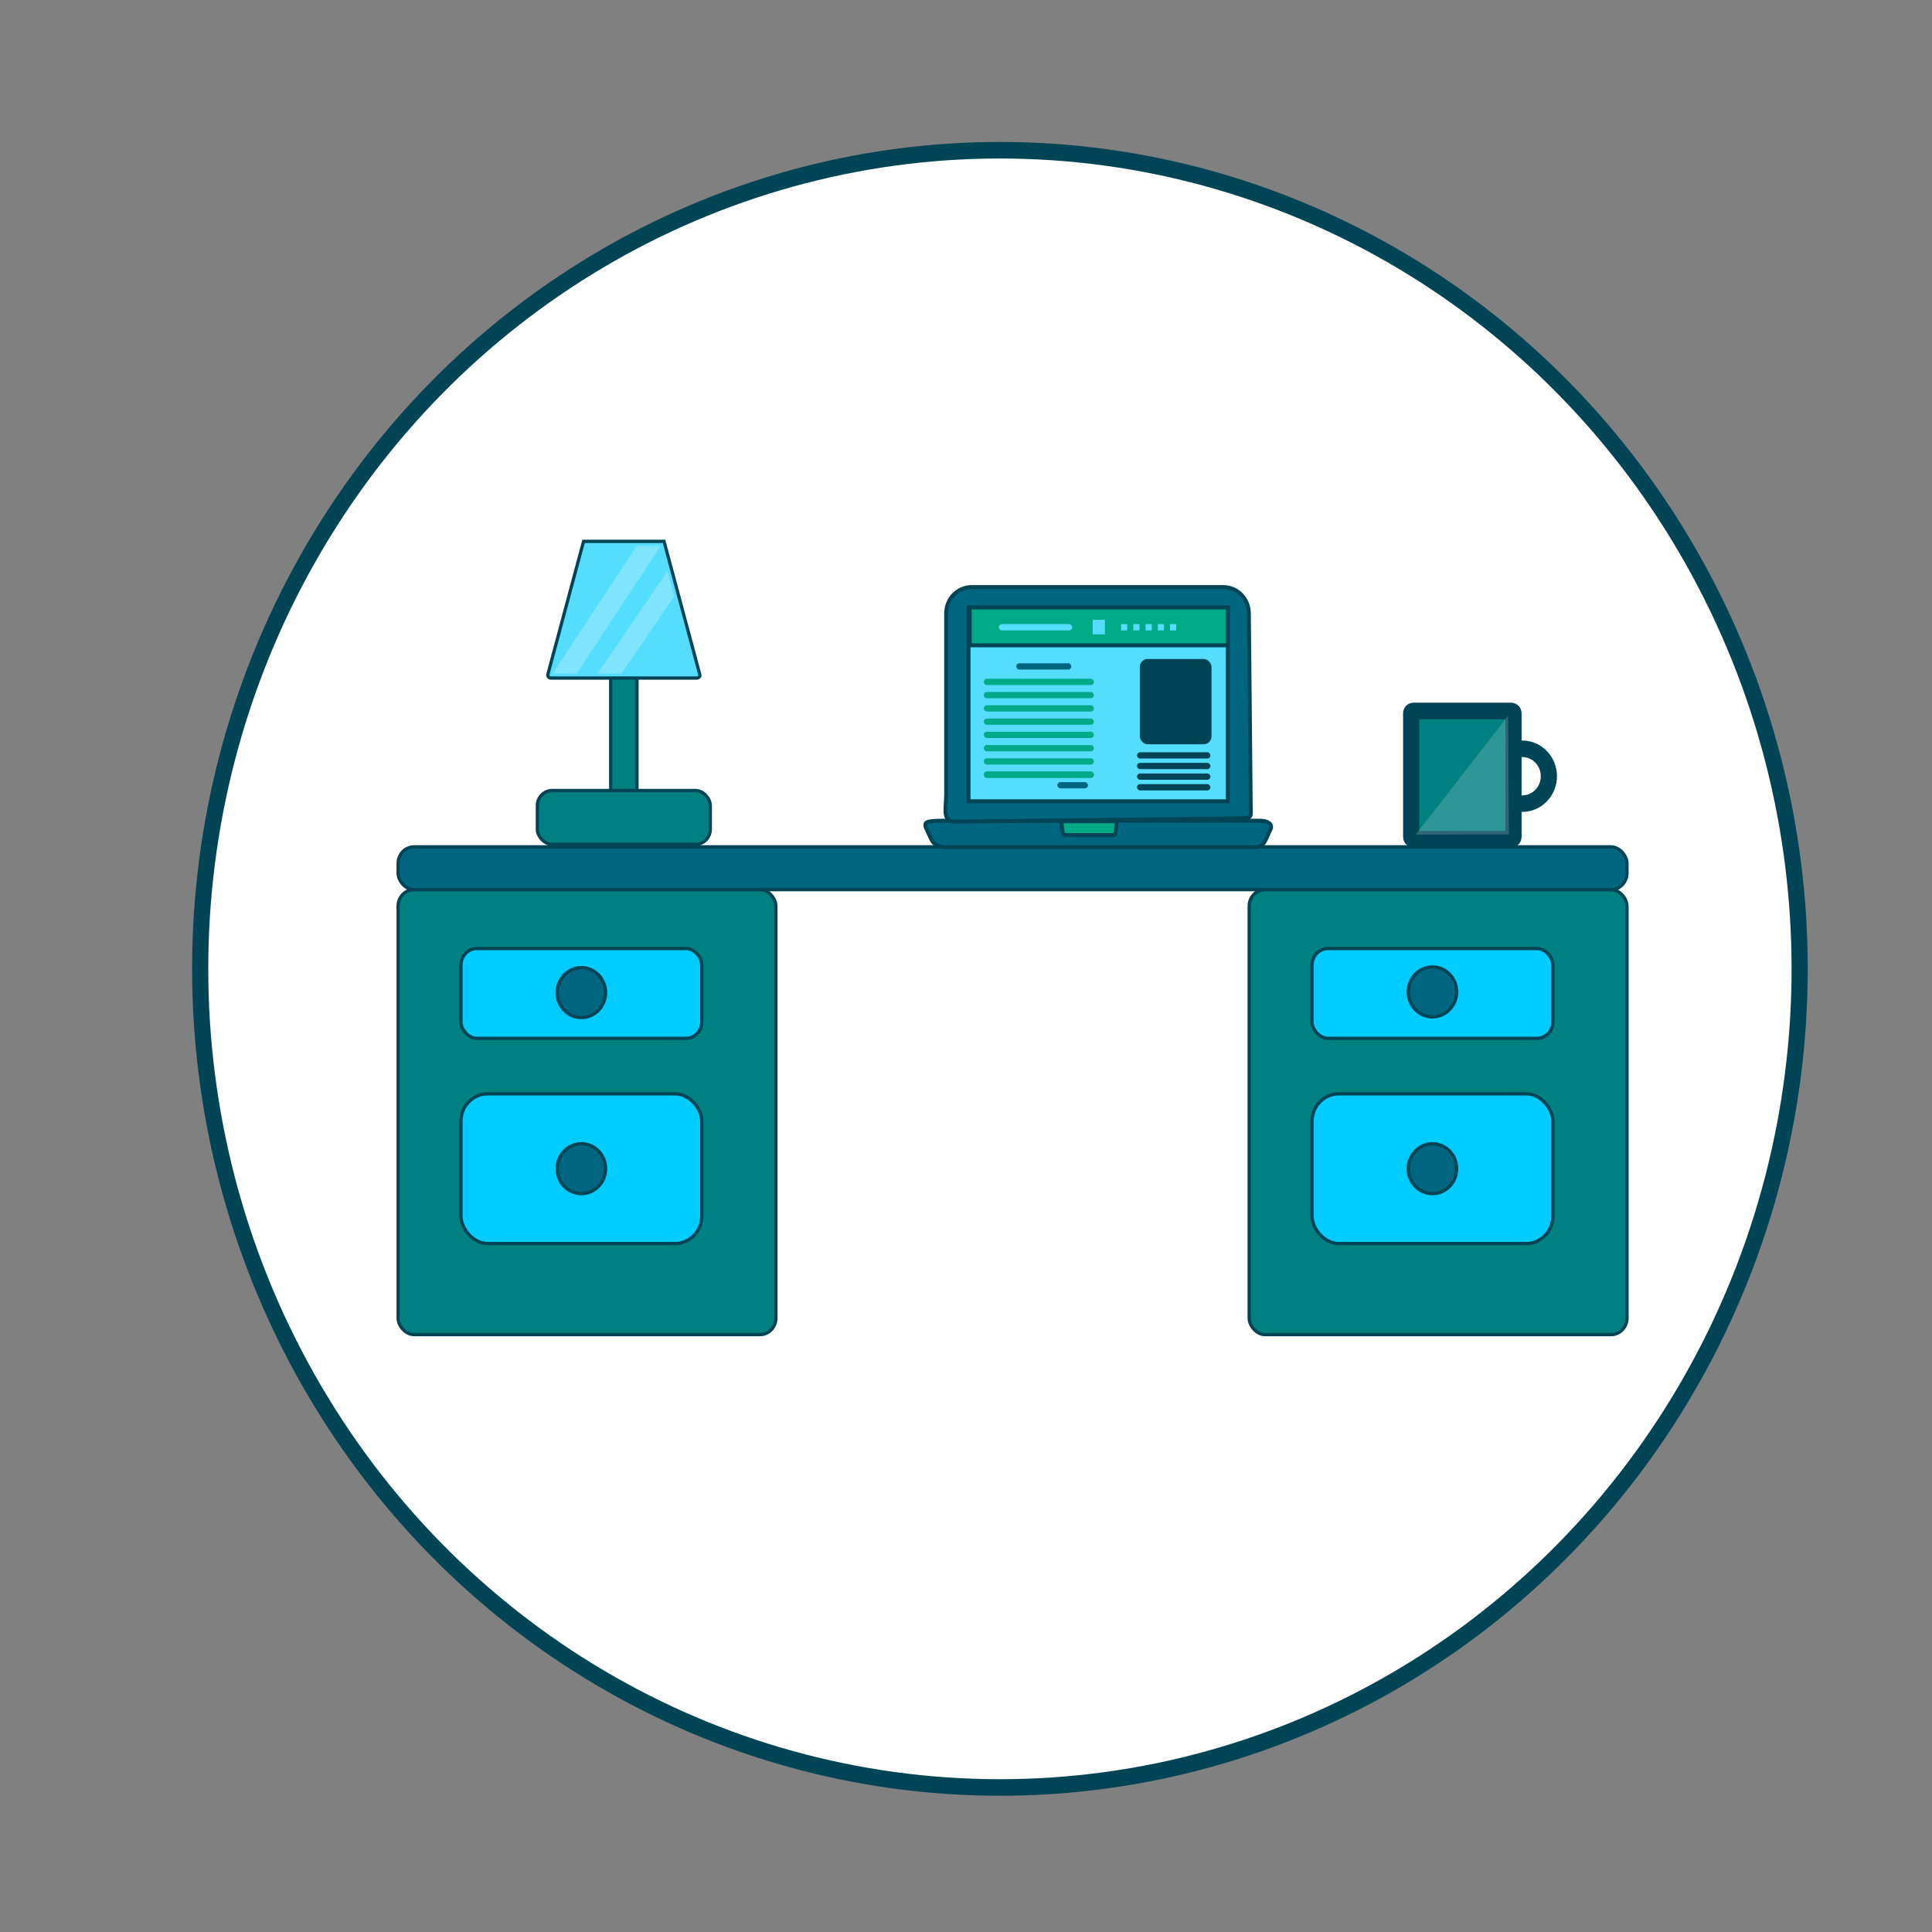 <?xml version="1.0" encoding="UTF-8"?>
<svg version="1.1" viewBox="0 0 2000 2000" xmlns="http://www.w3.org/2000/svg">
 <rect x="0" y="0" width="2000" height="2000" fill="#808080" stroke="none"/>
 <g transform="translate(0 947.64)">
  <g transform="matrix(3.345 0 0 3.424 183.54 -2672.9)">
   <circle transform="rotate(-90)" cx="-796.79" cy="254.58" r="247.5" fill="#fff" fill-rule="evenodd" stroke="#045" stroke-linecap="round" stroke-width="5"/>
   <rect x="68.334" y="759.91" width="380.3" height="12.936" ry="4.969" fill="#006680" fill-rule="evenodd" stroke="#045" stroke-linecap="round"/>
   <rect x="68.334" y="772.84" width="116.92" height="134.54" ry="4.969" fill="#008080" fill-rule="evenodd" stroke="#045" stroke-linecap="round"/>
   <rect x="87.791" y="790.64" width="74.519" height="27.166" ry="4.969" fill="#0cf" fill-rule="evenodd" stroke="#045" stroke-linecap="round"/>
   <rect x="87.791" y="834.57" width="74.519" height="45.277" ry="8.282" fill="#0cf" fill-rule="evenodd" stroke="#045" stroke-linecap="round"/>
   <ellipse cx="125.05" cy="857.21" rx="7.492" ry="7.543" fill="#006680" fill-rule="evenodd" stroke="#045" stroke-linecap="round"/>
   <ellipse cx="125.05" cy="803.97" rx="7.492" ry="7.543" fill="#006680" fill-rule="evenodd" stroke="#045" stroke-linecap="round"/>
   <rect x="331.72" y="772.84" width="116.92" height="134.54" ry="4.969" fill="#008080" fill-rule="evenodd" stroke="#045" stroke-linecap="round"/>
   <rect x="351.18" y="790.64" width="74.519" height="27.166" ry="4.969" fill="#0cf" fill-rule="evenodd" stroke="#045" stroke-linecap="round"/>
   <rect x="351.18" y="834.57" width="74.519" height="45.277" ry="8.282" fill="#0cf" fill-rule="evenodd" stroke="#045" stroke-linecap="round"/>
   <ellipse cx="388.44" cy="857.21" rx="7.492" ry="7.543" fill="#006680" fill-rule="evenodd" stroke="#045" stroke-linecap="round"/>
   <rect x="134.12" y="704.92" width="8.139" height="41.599" fill="#008080" fill-rule="evenodd" stroke="#045" stroke-linecap="round"/>
   <rect x="111.42" y="742.88" width="53.536" height="16.26" ry="4.587" fill="#008080" fill-rule="evenodd" stroke="#045" stroke-linecap="round"/>
   <path d="m150.63 667.55 11.084 40.347c0.144 0.522-0.441 0.977-0.99 0.977h-45.085c-0.548 0-0.996-0.436-0.99-0.977l11.084-40.347z" fill="#5df" fill-rule="evenodd" stroke="#045" stroke-linecap="round"/>
   <path d="m142.19 668.9-26.032 38.623h7.432l26.032-38.623h-7.432z" fill="#80e5ff" fill-rule="evenodd"/>
   <path d="m151.66 676.58-21.586 30.959h7.392l16.335-23.429-2.141-7.53z" fill="#80e5ff" fill-rule="evenodd"/>
   <g transform="matrix(1.893 0 0 1.9 -28.169 -1073.6)" fill-rule="evenodd">
    <path d="m139.98 960.85h51.871c1.444 0 2.109 0.615 1.769 1.333l-0.524 1.109c-0.339 0.718-0.639 1.762-2.084 1.762h-50.51c-1.444 0-2.056-0.616-2.398-1.333l-0.733-1.537c-0.511-1.071-0.233-1.333 2.607-1.333z" fill="#006680" stroke="#045" stroke-linecap="round" stroke-width=".633"/>
    <path d="m144.75 923.67h41.143c2.314 0 4.154 1.863 4.177 4.177l0.298 30.234c0.023 2.314 0.372 2.363-1.942 2.389l-46.284 0.522c-2.314 0.026-1.569-2.012-1.569-4.326v-28.819c0-2.314 1.863-4.177 4.177-4.177z" fill="#006680" stroke="#045" stroke-linecap="round" stroke-width=".633"/>
    <rect x="144.24" y="926.91" width="42.379" height="30.839" fill="#5df" stroke="#045" stroke-linecap="round" stroke-width=".633"/>
    <path d="m159.89 960.92h8.242c0.23 0 0.335 0.324 0.281 0.701l-0.083 0.583c-0.054 0.378-0.102 0.927-0.331 0.927h-8.025c-0.23 0-0.327-0.324-0.381-0.701l-0.116-0.809c-0.081-0.563-0.037-0.701 0.414-0.701z" fill="#0a8" stroke="#045" stroke-linecap="round" stroke-width=".633"/>
    <rect x="144.44" y="926.91" width="42.177" height="6.025" fill="#0a8" stroke="#045" stroke-linecap="round" stroke-width=".633"/>
    <rect x="164.53" y="928.87" width="2" height="2.316" fill="#5df"/>
    <rect x="169.18" y="929.56" width="1" height="1" fill="#5df"/>
    <rect x="171.18" y="929.56" width="1" height="1" fill="#5df"/>
    <rect x="173.18" y="929.56" width="1" height="1" fill="#5df"/>
    <rect x="175.18" y="929.56" width="1" height="1" fill="#5df"/>
    <rect x="177.18" y="929.56" width="1" height="1" fill="#5df"/>
    <rect x="149.18" y="929.56" width="12" height="1" ry=".5" fill="#5df"/>
    <rect x="172.24" y="935.11" width="11.718" height="13.572" ry="1.268" fill="#045"/>
    <rect x="171.78" y="949.95" width="12" height="1" ry=".5" fill="#045"/>
    <rect x="171.78" y="951.64" width="12" height="1" ry=".5" fill="#045"/>
    <rect x="171.78" y="953.33" width="12" height="1" ry=".5" fill="#045"/>
    <rect x="171.78" y="955.02" width="12" height="1" ry=".5" fill="#045"/>
    <rect x="152.04" y="935.79" width="9" height="1" ry=".5" fill="#006680"/>
    <rect x="146.73" y="938.26" width="18" height="1" ry=".5" fill="#0a8"/>
    <rect x="146.73" y="940.36" width="18" height="1" ry=".5" fill="#0a8"/>
    <rect x="146.73" y="942.47" width="18" height="1" ry=".5" fill="#0a8"/>
    <rect x="146.73" y="944.58" width="18" height="1" ry=".5" fill="#0a8"/>
    <rect x="146.73" y="946.69" width="18" height="1" ry=".5" fill="#0a8"/>
    <rect x="146.73" y="948.8" width="18" height="1" ry=".5" fill="#0a8"/>
    <rect x="146.73" y="950.91" width="18" height="1" ry=".5" fill="#0a8"/>
    <rect x="146.73" y="953.02" width="18" height="1" ry=".5" fill="#0a8"/>
    <rect x="146.73" y="953.02" width="18" height="1" ry=".5" fill="#0a8"/>
    <rect x="158.76" y="954.7" width="5" height="1" ry=".5" fill="#006680"/>
   </g>
   <ellipse cx="388.44" cy="803.76" rx="7.492" ry="7.543" fill="#006680" fill-rule="evenodd" stroke="#045" stroke-linecap="round"/>
   <ellipse cx="416.22" cy="738.55" rx="8.251" ry="8.297" fill="none" stroke="#045" stroke-linecap="round" stroke-width="5"/>
   <rect x="381.85" y="718.82" width="31.673" height="38.772" ry=".667" fill="#008080" fill-rule="evenodd" stroke="#045" stroke-linecap="round" stroke-width="5"/>
   <path d="m411.86 720.26-28.615 35.967 28.856-0.081z" fill="#f9f9f9" fill-rule="evenodd" opacity=".186"/>
  </g>
 </g>
</svg>
